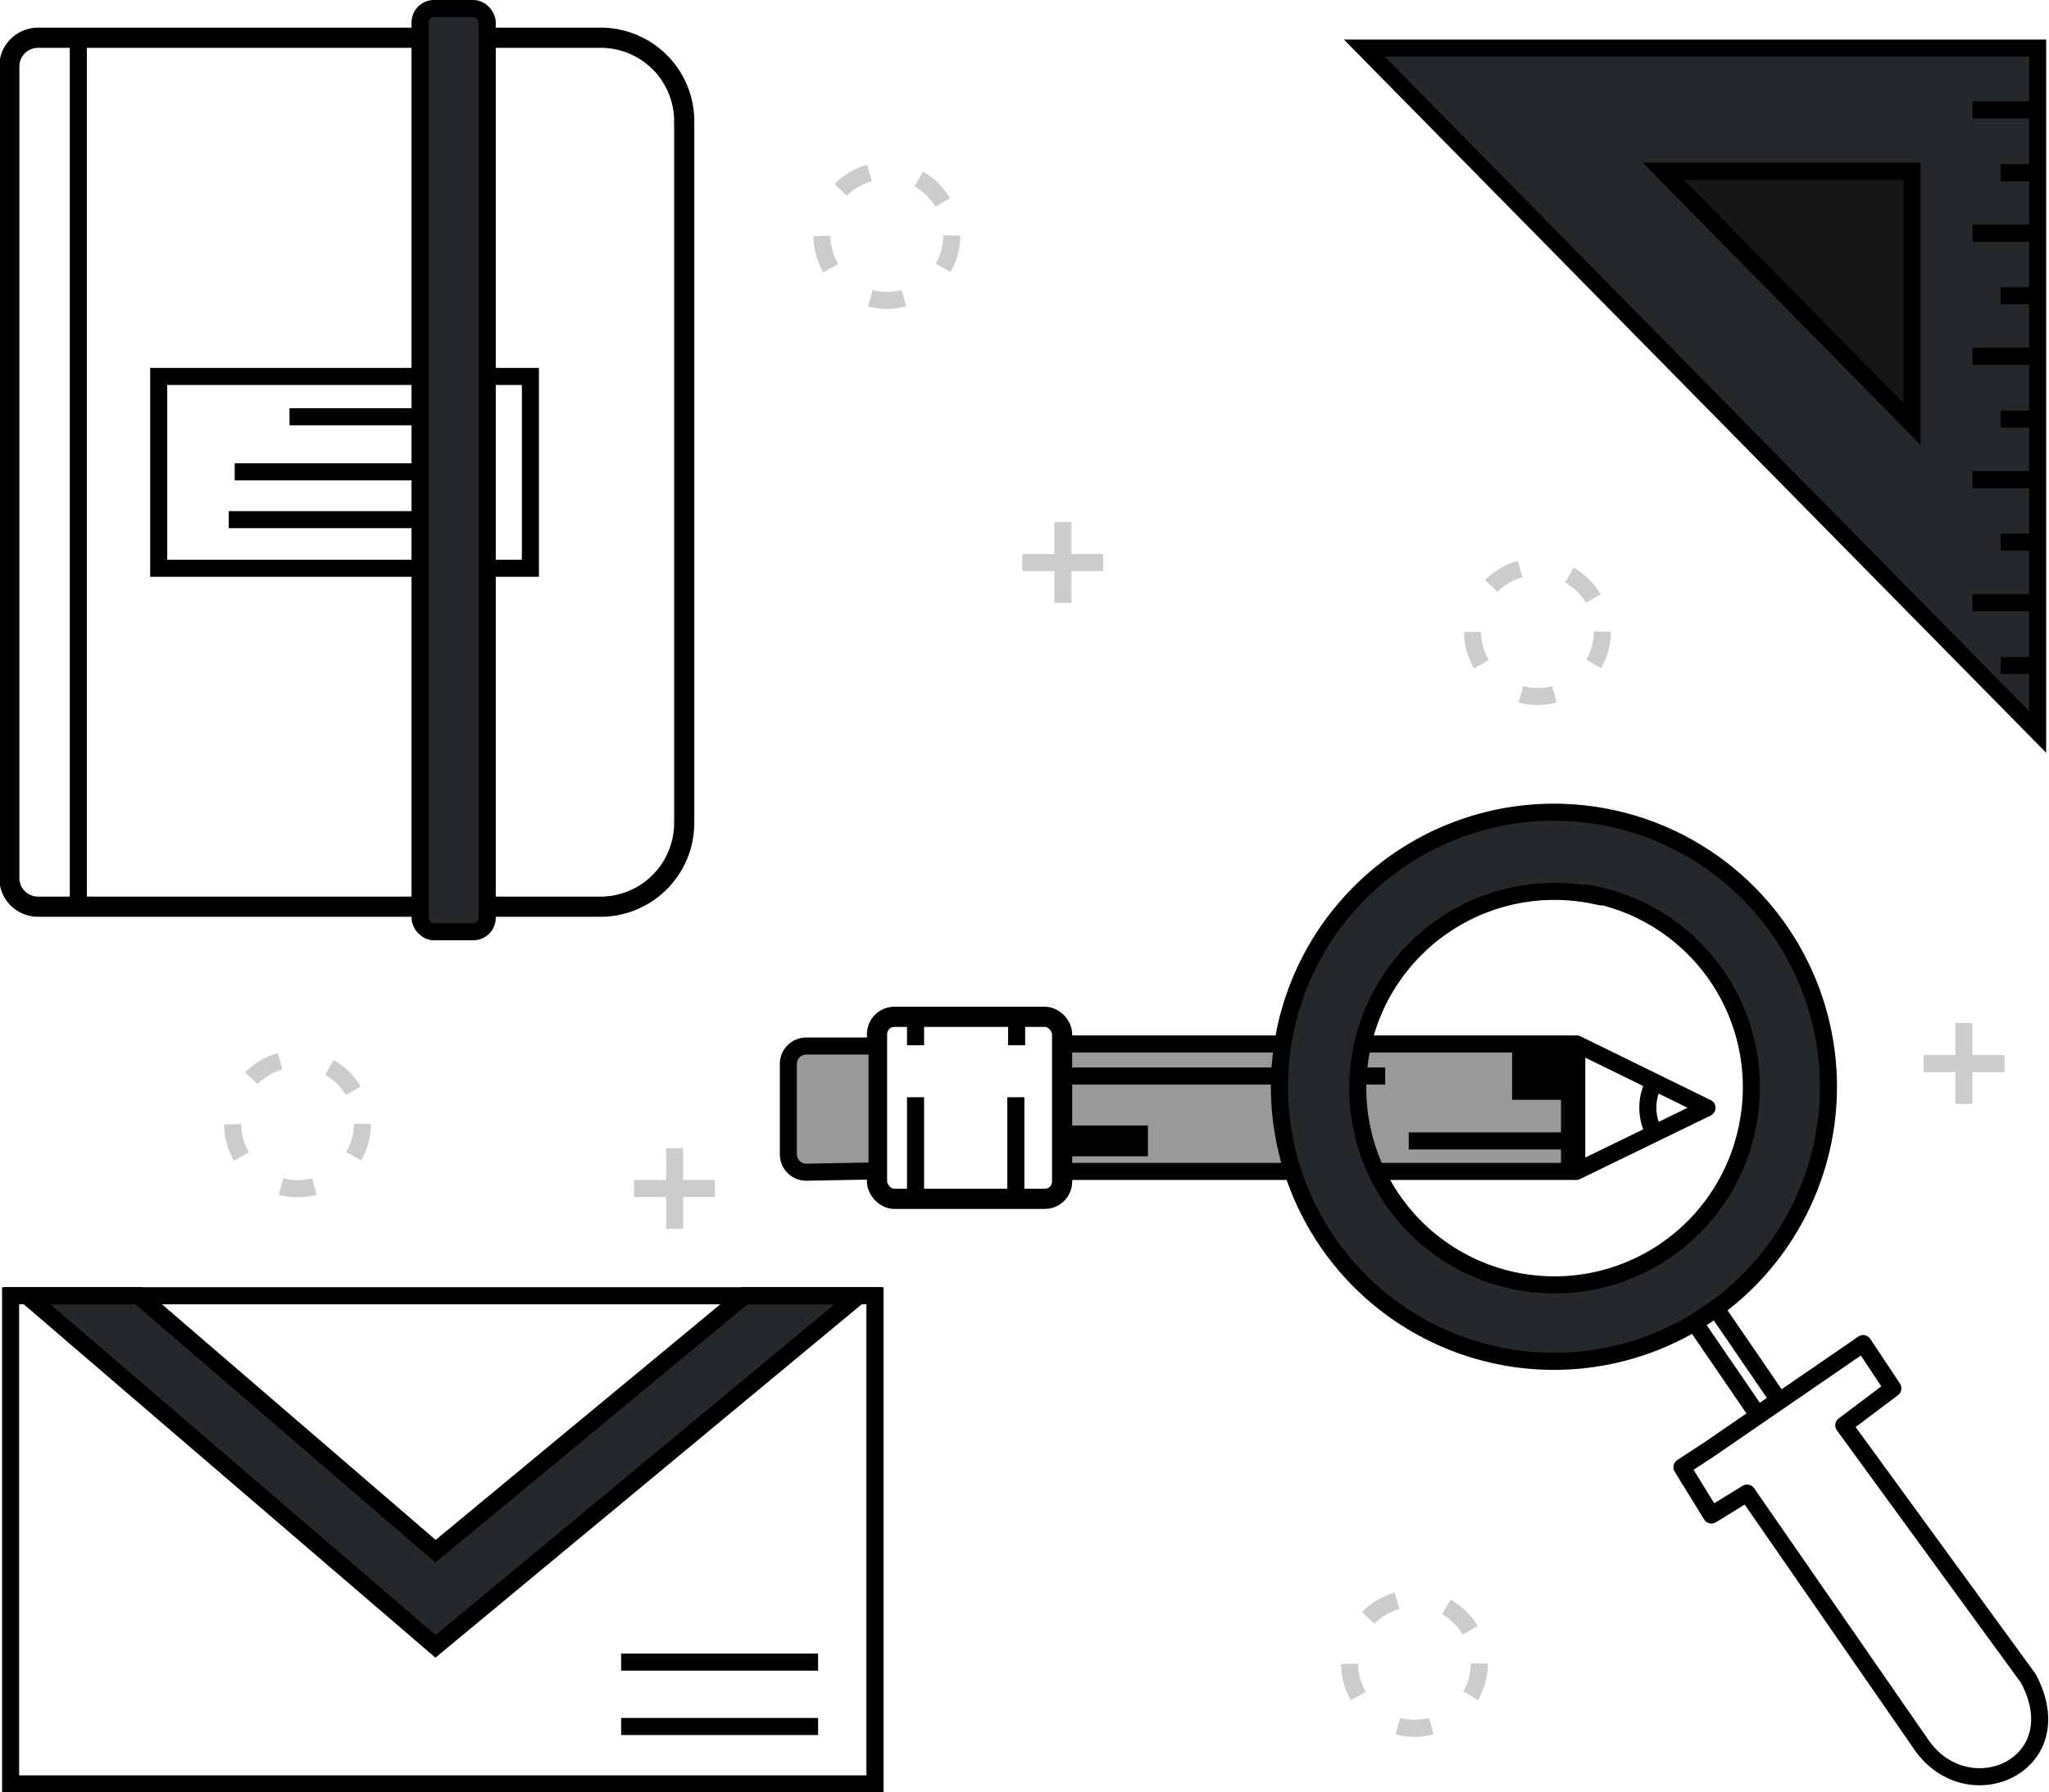 <svg id="Layer_1" data-name="Layer 1" xmlns="http://www.w3.org/2000/svg" viewBox="0 0 79.27 69.32"><defs><style>.cls-1,.cls-10,.cls-11,.cls-15,.cls-16,.cls-17,.cls-18,.cls-19,.cls-2,.cls-20,.cls-5,.cls-7,.cls-8,.cls-9{fill:none;}.cls-1,.cls-10,.cls-11,.cls-12,.cls-13,.cls-14,.cls-19,.cls-2,.cls-20,.cls-3,.cls-4,.cls-5,.cls-6,.cls-7,.cls-8,.cls-9{stroke:#000;}.cls-1,.cls-10,.cls-11,.cls-12,.cls-13,.cls-14,.cls-15,.cls-16,.cls-17,.cls-18,.cls-2,.cls-20,.cls-3,.cls-4,.cls-5,.cls-6,.cls-8,.cls-9{stroke-miterlimit:22.93;}.cls-1{stroke-width:0.78px;}.cls-1,.cls-11,.cls-12,.cls-13,.cls-19,.cls-3,.cls-6,.cls-7{fill-rule:evenodd;}.cls-11,.cls-12,.cls-16,.cls-17,.cls-19,.cls-2,.cls-4,.cls-6,.cls-7{stroke-width:0.66px;}.cls-12,.cls-14,.cls-3{fill:#25282b;}.cls-3{stroke-width:0.67px;}.cls-4,.cls-6{fill:#999;}.cls-5{stroke-width:0.78px;}.cls-7{stroke-linecap:round;}.cls-19,.cls-7{stroke-linejoin:round;}.cls-13,.cls-14,.cls-15,.cls-18,.cls-8{stroke-width:0.66px;}.cls-9{stroke-width:1.19px;}.cls-10{stroke-width:1.84px;}.cls-13{fill:#141618;}.cls-15,.cls-16,.cls-17,.cls-18{stroke:#ccc;}.cls-17{stroke-dasharray:1.31 1.97;}.cls-18{stroke-dasharray:1.31 1.97;}.cls-20{stroke-width:0.66px;}</style></defs><title>BRAND IDENTITY</title><path class="cls-1" d="M5,43.61H26.81A3.24,3.24,0,0,0,30,40.37V13.27A3.23,3.23,0,0,0,26.81,10H5a1.11,1.11,0,0,0-1.11,1.1V42.5A1.11,1.11,0,0,0,5,43.61Z" transform="translate(-3.53 -8.54)"/><rect class="cls-2" x="6.14" y="14.56" width="14.38" height="7.42"/><line class="cls-2" x1="16.25" y1="16.12" x2="11.2" y2="16.12"/><line class="cls-2" x1="16.25" y1="18.25" x2="9.08" y2="18.25"/><line class="cls-2" x1="16.25" y1="20.1" x2="8.85" y2="20.1"/><line class="cls-2" x1="3.03" y1="1.5" x2="3.03" y2="35.07"/><rect class="cls-2" x="0.41" y="50.12" width="33.44" height="18.88"/><polygon class="cls-3" points="28.79 50.12 16.85 60 5.37 50.12 1.05 50.12 16.85 63.68 33.21 50.12 28.79 50.12"/><line class="cls-2" x1="24.03" y1="64.29" x2="31.65" y2="64.29"/><line class="cls-2" x1="24.03" y1="66.78" x2="31.65" y2="66.78"/><rect class="cls-4" x="41.09" y="40.38" width="19.63" height="4.93"/><rect class="cls-5" x="33.93" y="39.33" width="7.16" height="7.04" rx="0.67"/><path class="cls-6" d="M37.46,53.83V49H34.72a.69.69,0,0,0-.69.69v3.5a.69.69,0,0,0,.69.69Z" transform="translate(-3.53 -8.54)"/><polygon class="cls-7" points="61 45.3 61 40.38 66.04 42.85 61 45.3"/><line class="cls-2" x1="35.42" y1="46.37" x2="35.42" y2="42.44"/><line class="cls-2" x1="39.3" y1="46.37" x2="39.3" y2="42.44"/><line class="cls-8" x1="39.33" y1="40.43" x2="39.33" y2="39.33"/><line class="cls-8" x1="35.42" y1="40.43" x2="35.42" y2="39.33"/><line class="cls-2" x1="60.72" y1="44.13" x2="54.5" y2="44.13"/><line class="cls-9" x1="44.41" y1="44.13" x2="40.99" y2="44.13"/><line class="cls-2" x1="53.59" y1="41.62" x2="41.09" y2="41.62"/><line class="cls-10" x1="60.72" y1="41.62" x2="58.5" y2="41.62"/><path class="cls-11" d="M67.58,52.46a2.08,2.08,0,0,1,0-2.15" transform="translate(-3.53 -8.54)"/><polygon class="cls-12" points="52.78 1.86 78.83 1.86 78.83 28.31 52.78 1.86"/><polygon class="cls-13" points="64.34 6.62 73.97 6.62 73.97 16.4 64.34 6.62"/><line class="cls-2" x1="78.83" y1="4.25" x2="76.31" y2="4.25"/><line class="cls-8" x1="78.83" y1="6.68" x2="77.4" y2="6.68"/><line class="cls-2" x1="78.83" y1="9.02" x2="76.31" y2="9.02"/><line class="cls-8" x1="78.83" y1="11.44" x2="77.4" y2="11.44"/><line class="cls-2" x1="78.83" y1="13.78" x2="76.31" y2="13.78"/><line class="cls-8" x1="78.83" y1="16.21" x2="77.4" y2="16.21"/><line class="cls-2" x1="78.83" y1="18.55" x2="76.31" y2="18.55"/><line class="cls-8" x1="78.83" y1="20.97" x2="77.4" y2="20.97"/><line class="cls-2" x1="78.83" y1="23.31" x2="76.31" y2="23.31"/><line class="cls-8" x1="78.83" y1="25.74" x2="77.4" y2="25.74"/><rect class="cls-14" x="16.25" y="0.33" width="2.6" height="35.71" rx="0.54"/><line class="cls-15" x1="41.12" y1="20.19" x2="41.12" y2="23.32"/><line class="cls-16" x1="42.68" y1="21.76" x2="39.55" y2="21.76"/><line class="cls-16" x1="26.1" y1="44.41" x2="26.1" y2="47.53"/><line class="cls-15" x1="27.66" y1="45.97" x2="24.53" y2="45.97"/><line class="cls-16" x1="75.98" y1="39.57" x2="75.98" y2="42.7"/><line class="cls-16" x1="77.55" y1="41.14" x2="74.42" y2="41.14"/><circle class="cls-17" cx="34.31" cy="9.11" r="2.51"/><circle class="cls-18" cx="59.48" cy="24.43" r="2.51"/><circle class="cls-17" cx="11.51" cy="43.47" r="2.51"/><circle class="cls-17" cx="54.72" cy="64.34" r="2.51"/><path class="cls-12" d="M65.77,40.17a10.62,10.62,0,1,1-12.53,8.29,10.62,10.62,0,0,1,12.53-8.29Zm-.59,3a7.61,7.61,0,1,0,5.94,9A7.6,7.6,0,0,0,65.18,43.14Z" transform="translate(-3.53 -8.54)"/><path class="cls-19" d="M68.6,65.29l1.07-.7,5.94-4.08,1.15,1.73-1.9,1.43L82,73.46c1.78,3.34-2.3,5.16-4.12,2.59l-6.76-9.76-1.38.85Z" transform="translate(-3.53 -8.54)"/><rect class="cls-20" x="70.23" y="59.05" width="0.99" height="4.31" transform="translate(-25.75 42.13) rotate(-34.41)"/></svg>